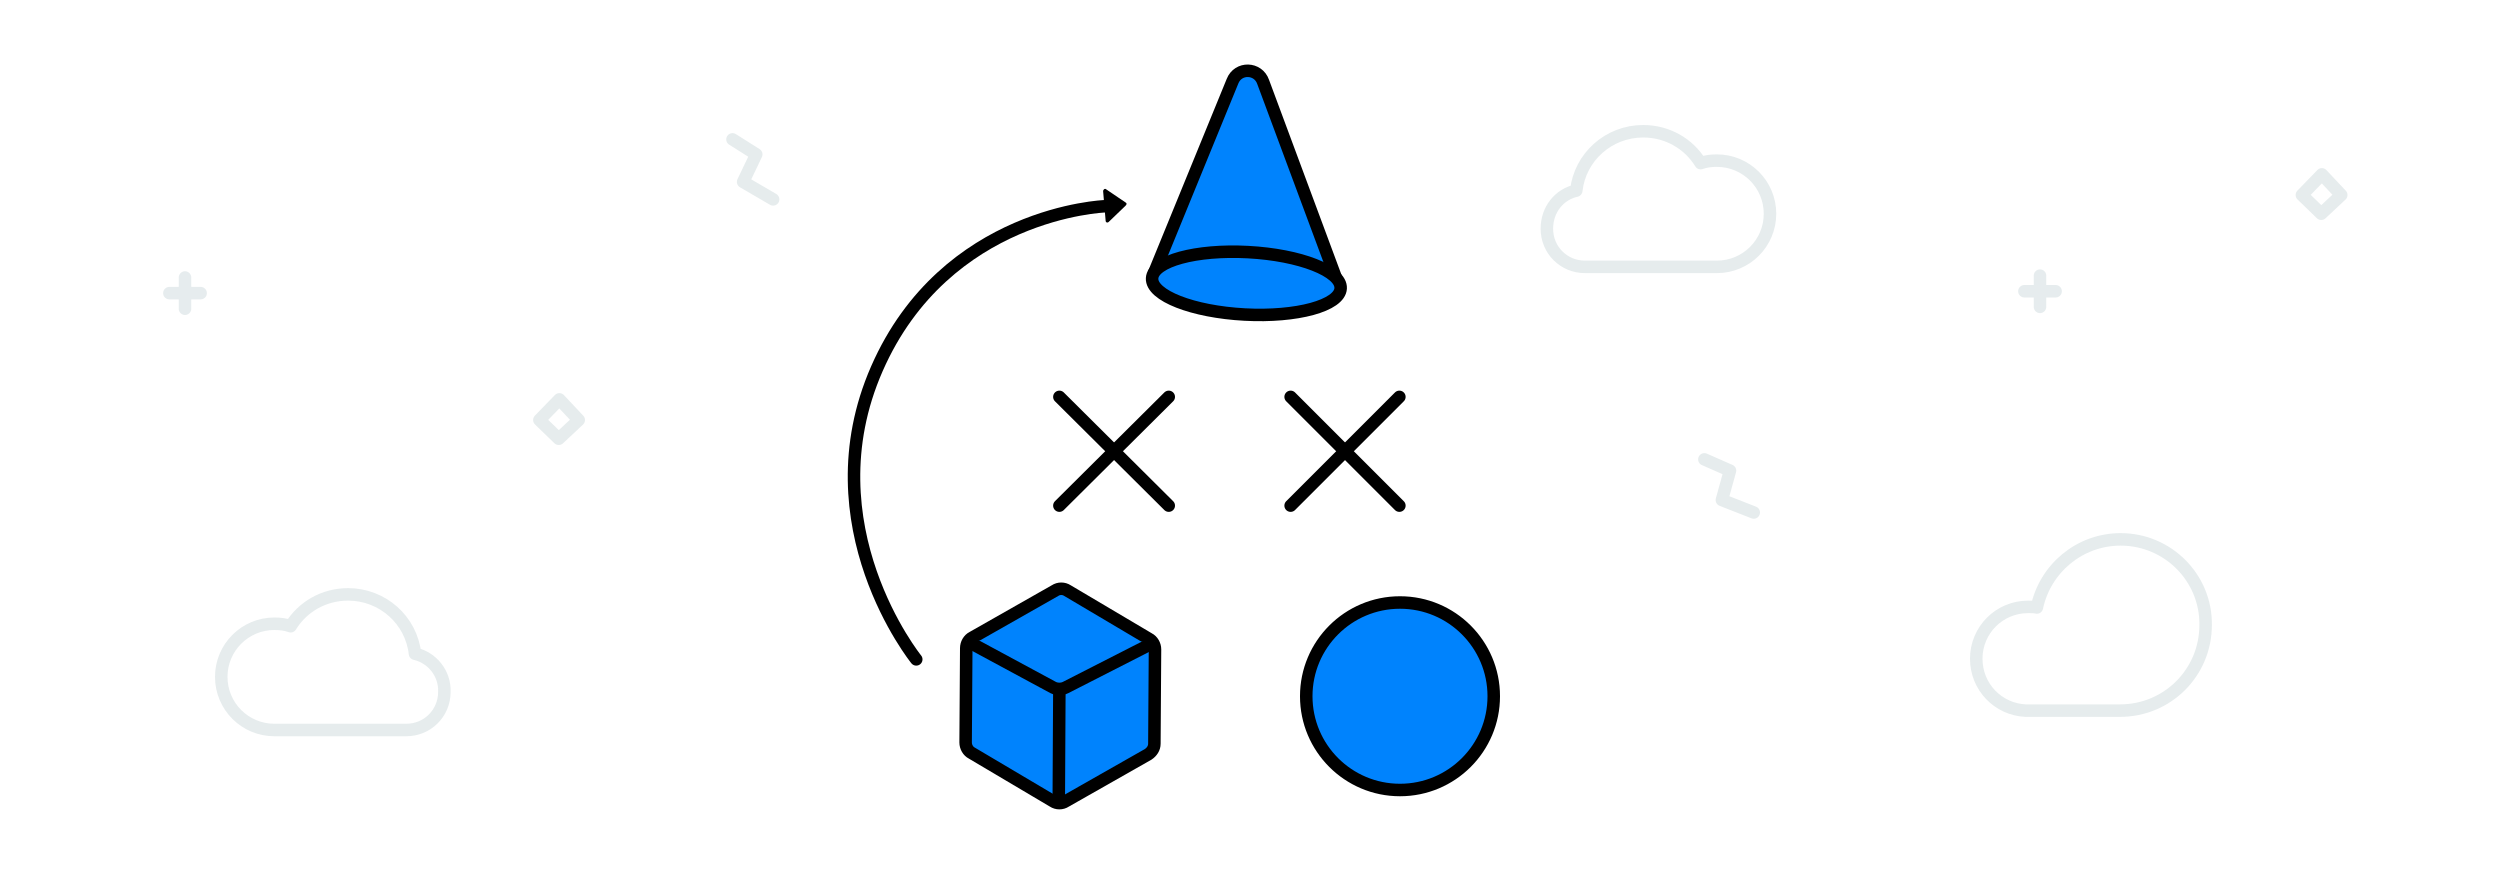 <?xml version="1.0" encoding="utf-8"?>
<!-- Generator: Adobe Illustrator 22.0.1, SVG Export Plug-In . SVG Version: 6.00 Build 0)  -->
<svg version="1.1" id="Layer_1" xmlns="http://www.w3.org/2000/svg" xmlns:xlink="http://www.w3.org/1999/xlink" x="0px" y="0px"
	 viewBox="0 0 400 140" style="enable-background:new 0 0 400 140;" xml:space="preserve">
<style type="text/css">
	.st0{opacity:0.1;fill:none;stroke:#013F4F;stroke-width:2;stroke-linecap:round;stroke-linejoin:round;stroke-miterlimit:10;}
	.st1{opacity:0.1;}
	.st2{fill:none;stroke:#013F4F;stroke-width:2;stroke-linecap:round;stroke-linejoin:round;stroke-miterlimit:10;}
	.st3{fill:none;stroke:#000000;stroke-width:2;stroke-linecap:round;stroke-linejoin:round;stroke-miterlimit:10;}
	.st4{fill:#0083FD;stroke:#000000;stroke-width:2;stroke-miterlimit:10;}
</style>
<path class="st0" d="M339.3,86.3c-6.6,0-12.1,4.7-13.4,10.9c-0.4-0.1-0.9-0.1-1.4-0.1c-4.6,0-8.3,3.7-8.3,8.3c0,4.5,3.5,8.1,7.9,8.3
	v0h15.1c7.6,0,13.7-6.1,13.7-13.7C353,92.5,346.9,86.3,339.3,86.3z"/>
<path class="st0" d="M66.4,104.6c-0.6-5.4-5.2-9.5-10.7-9.5c-3.9,0-7.3,2-9.2,5.1c-0.8-0.3-1.7-0.4-2.6-0.4c-4.7,0-8.5,3.8-8.5,8.5
	c0,4.7,3.8,8.5,8.5,8.5h21.1c3.4,0,6.1-2.7,6.1-6.1C71.2,107.7,69.1,105.2,66.4,104.6z"/>
<g class="st1">
	<line class="st2" x1="326.4" y1="44.1" x2="326.4" y2="49.1"/>
	<line class="st2" x1="328.9" y1="46.6" x2="323.9" y2="46.6"/>
</g>
<g class="st1">
	<line class="st2" x1="29.6" y1="44.4" x2="29.6" y2="49.4"/>
	<line class="st2" x1="32.1" y1="46.9" x2="27.1" y2="46.9"/>
</g>
<polyline class="st0" points="117.2,22.3 121,24.7 118.9,29.1 123.7,31.9 "/>
<polyline class="st0" points="272.7,73.5 276.8,75.3 275.5,80 280.6,82 "/>
<polygon class="st0" points="89.5,63.9 86.3,67.2 89.4,70.2 92.6,67.2 "/>
<polygon class="st0" points="371.5,27.9 368.3,31.2 371.4,34.2 374.6,31.2 "/>
<g>
	<g>
		<line class="st3" x1="169.5" y1="63.5" x2="187" y2="80.9"/>
		<line class="st3" x1="187" y1="63.5" x2="169.5" y2="80.9"/>
	</g>
	<g>
		<line class="st3" x1="206.5" y1="63.5" x2="223.9" y2="80.9"/>
		<line class="st3" x1="223.9" y1="63.5" x2="206.5" y2="80.9"/>
	</g>
</g>
<g>
	<path class="st4" d="M184.6,43.8l12.6-30.8c0.9-2.3,4.1-2.2,4.9,0.1l12.3,33.1"/>
	
		<ellipse transform="matrix(5.341908e-02 -0.999 0.999 5.341908e-02 143.315 242.101)" class="st4" cx="199.4" cy="45.5" rx="5" ry="15.1"/>
</g>
<g>
	<path class="st3" d="M146.6,105.5c0,0-17.3-21.4-6.3-46.5c11-25.1,36.5-26,36.5-26"/>
	<path d="M177,30.3l3.1,2.1c0.2,0.1,0.2,0.3,0,0.5l-2.7,2.6c-0.2,0.2-0.5,0.1-0.5-0.2l-0.4-4.7C176.5,30.3,176.8,30.1,177,30.3z"/>
</g>
<path class="st0" d="M252.2,30.5c0.6-5.4,5.2-9.5,10.7-9.5c3.9,0,7.3,2,9.2,5.1c0.8-0.3,1.7-0.4,2.6-0.4c4.7,0,8.5,3.8,8.5,8.5
	c0,4.7-3.8,8.5-8.5,8.5h-21.1c-3.4,0-6.1-2.7-6.1-6.1C247.5,33.5,249.5,31.1,252.2,30.5z"/>
<g>
	<g>
		<path class="st4" d="M154.6,103.7l-0.1,15.1c0,0.7,0.4,1.4,1,1.7l13,7.7c0.6,0.4,1.4,0.4,2,0l13.2-7.5c0.6-0.4,1-1,1-1.7l0.1-15.1
			c0-0.7-0.4-1.4-1-1.7l-13-7.7c-0.6-0.4-1.4-0.4-2,0l-13.2,7.5C155,102.3,154.6,103,154.6,103.7z"/>
		<path class="st4" d="M154.6,102.5l13.9,7.5c0.6,0.3,1.4,0.3,2,0l14.3-7.3"/>
		<line class="st4" x1="169.5" y1="110.1" x2="169.4" y2="128.6"/>
	</g>
	<circle class="st4" cx="224" cy="111.4" r="15"/>
</g>
</svg>
